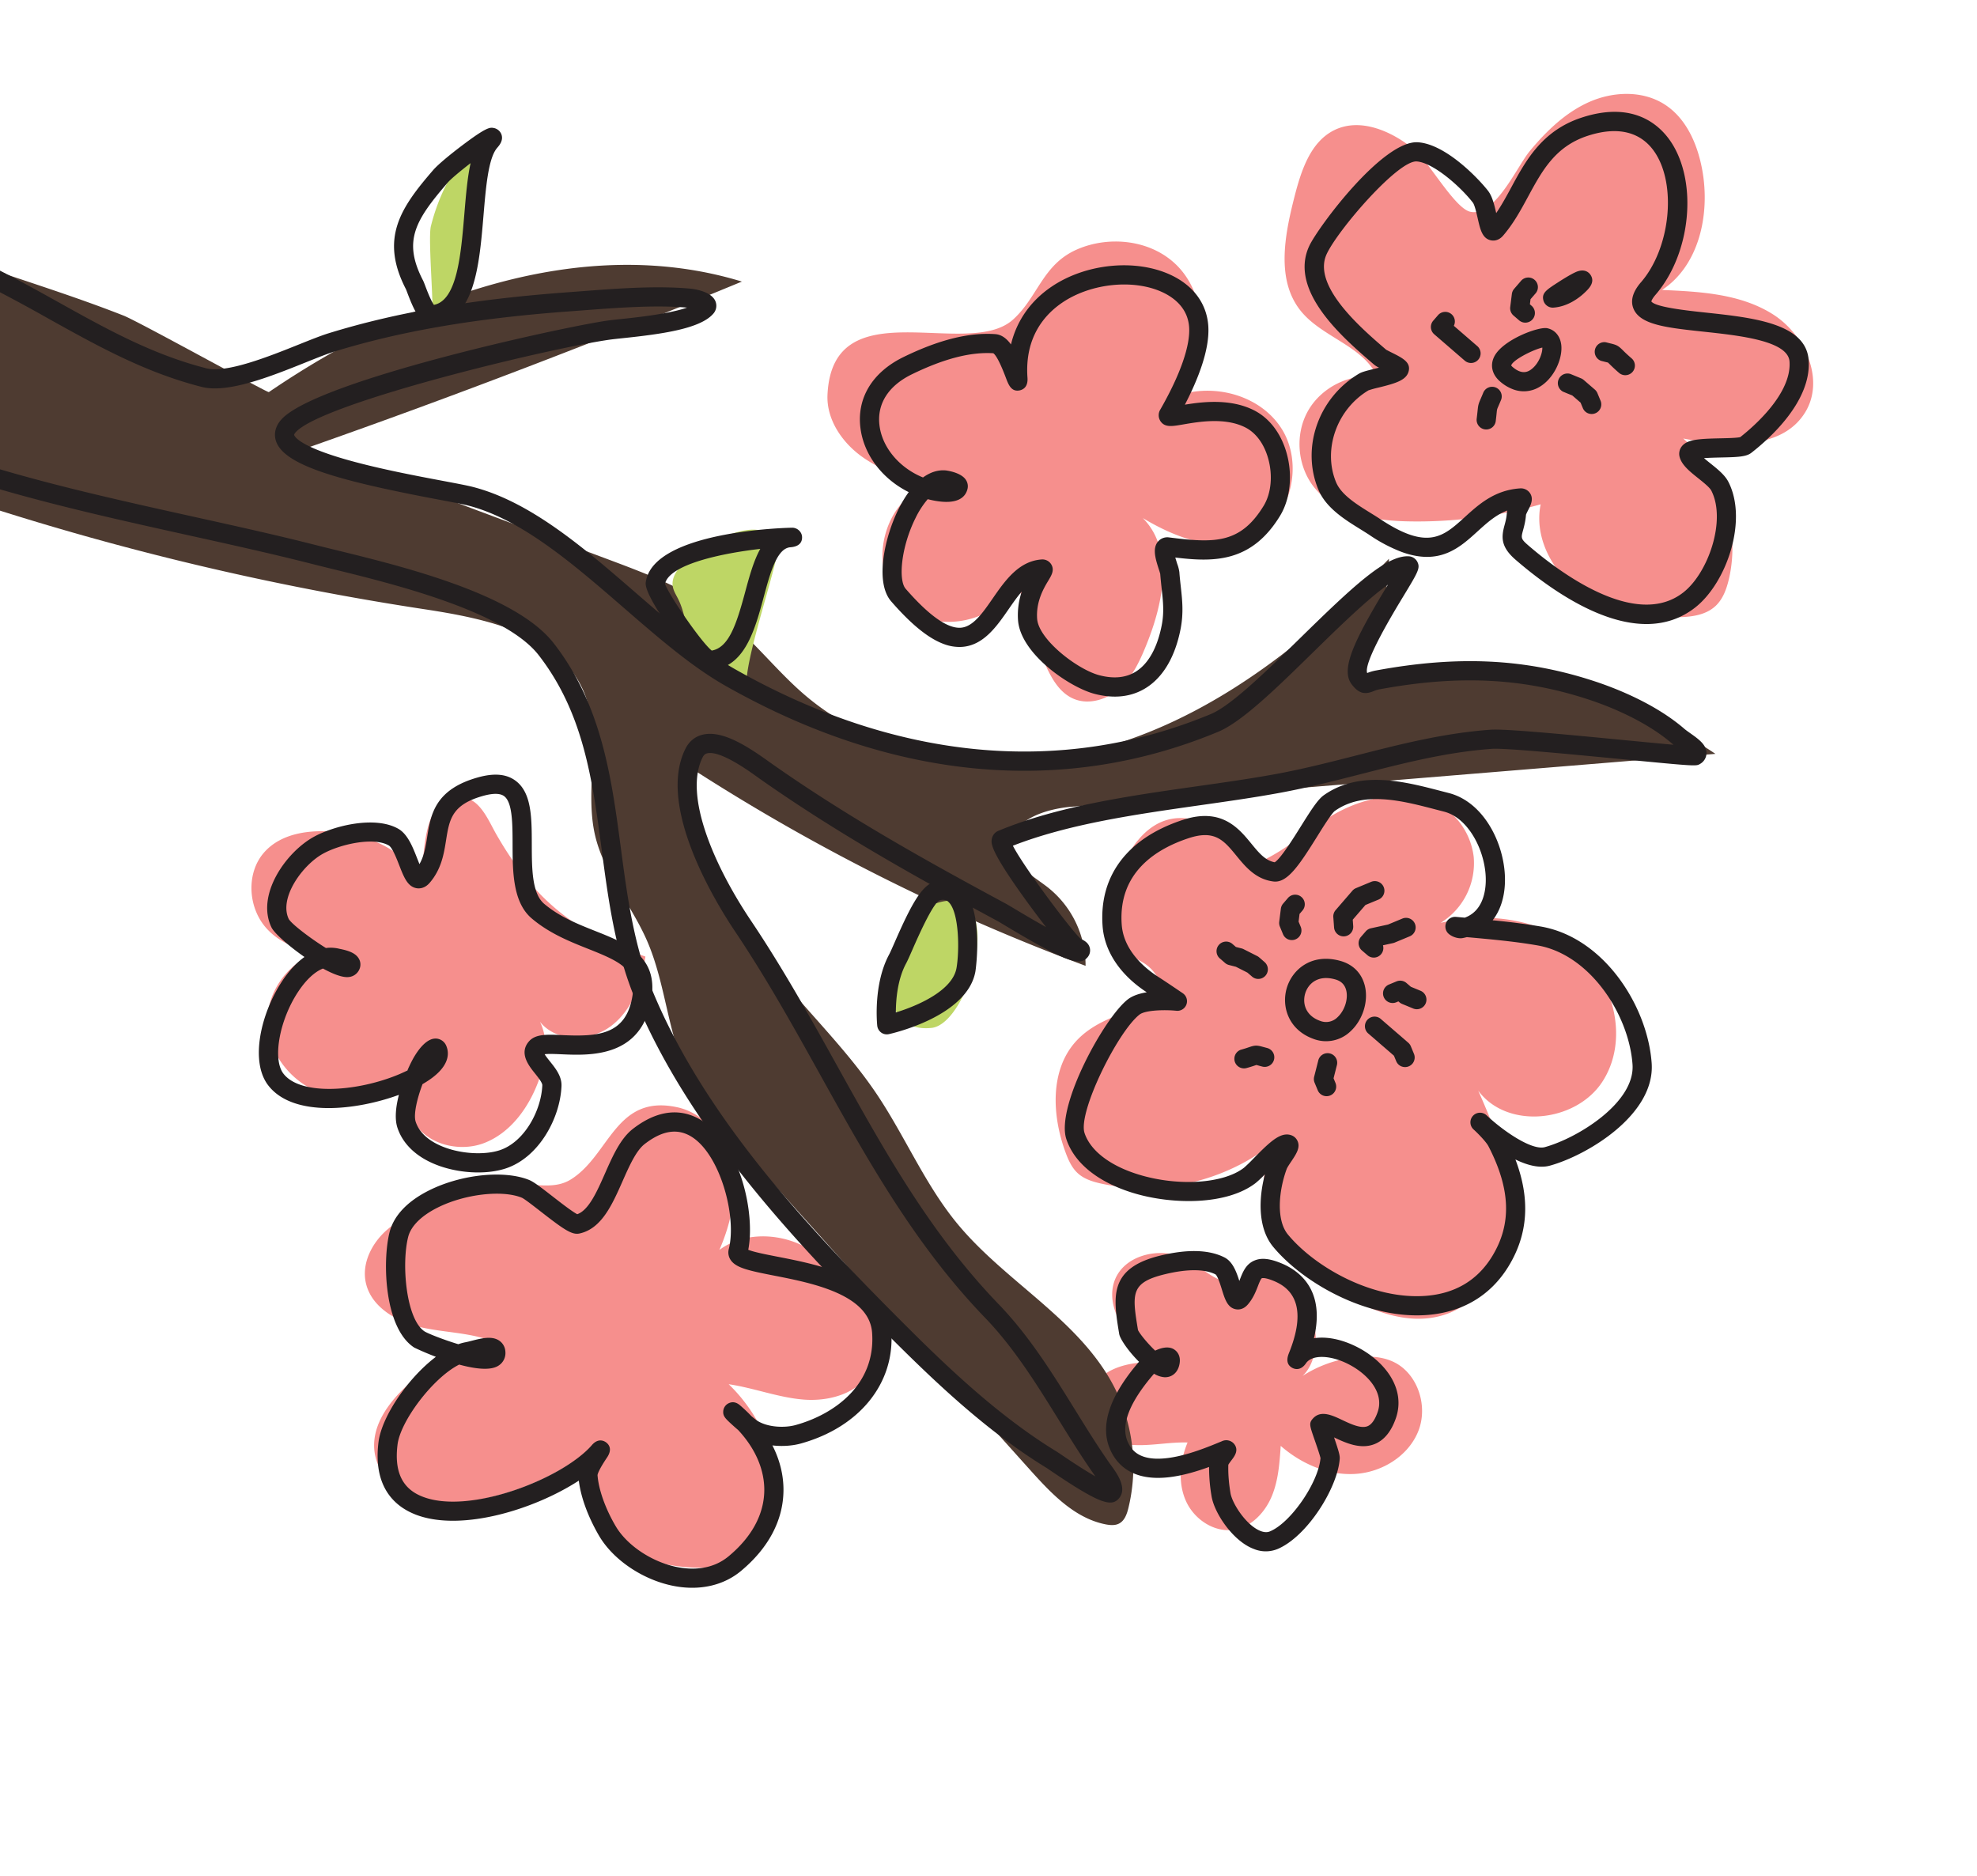 <svg width="78" height="74" fill="none" xmlns="http://www.w3.org/2000/svg"><path d="M60.355 5.96c.655-.79 1.414-1.526 2.352-1.94.938-.413 2.086-.457 2.953.09.88.555 1.325 1.604 1.506 2.629.305 1.725-.13 3.736-1.593 4.7 1.507.064 3.091.151 4.368.956 1.276.804 2.07 2.585 1.28 3.871-.915 1.493-3.09 1.356-4.812 1.033 1.548 1.338 2.269 3.563 1.8 5.555-.092.388-.235.783-.528 1.055-.405.376-1.006.438-1.56.44-1.33.005-2.706-.245-3.791-1.014-1.086-.769-1.812-2.137-1.545-3.44-1.705.484-3.483.711-5.255.672-1.33-.029-2.787-.276-3.642-1.294-.697-.83-.819-2.098-.292-3.046.526-.948 1.666-1.515 2.74-1.362-.555-1.228-2.183-1.556-3.024-2.609-.964-1.208-.631-2.958-.25-4.456.265-1.041.629-2.209 1.597-2.674 1.025-.492 2.253.05 3.133.77.573.47 1.6 2.32 2.213 2.457.977.218 1.844-1.785 2.35-2.393ZM46.392 10.43c1.479 1.426 1.266 4.198-.413 5.381 1.511-.796 3.612-.37 4.555 1.054.944 1.424.403 3.658-1.158 4.352-1.382.614-2.993 0-4.288-.78 1.233 1.242.813 3.318.165 4.942-.251.628-.536 1.265-1.026 1.73-.49.465-1.236.722-1.86.461-.634-.266-.959-.957-1.228-1.591-.437-1.032-.882-2.09-.945-3.21-.645 1.784-3.333 2.373-4.665 1.022-1.332-1.351-.704-4.03 1.09-4.65-.92-.284-1.858-.577-2.635-1.143-.778-.566-1.38-1.464-1.336-2.425.196-4.224 5.535-1.35 7.323-2.969.983-.89 1.159-2.163 2.512-2.76 1.262-.556 2.895-.392 3.909.586ZM53.782 31.625c.82-.247 1.715-.377 2.528-.106a2.767 2.767 0 0 1 1.832 2.274 2.767 2.767 0 0 1-1.304 2.613c1.865-.447 3.982-.166 5.432 1.09 1.45 1.256 1.996 3.582.944 5.185-1.053 1.603-3.756 1.888-4.893.343.691 1.56 1.344 3.206 1.272 4.911-.071 1.705-1.059 3.487-2.699 3.96-1.365.396-2.822-.178-4.034-.92-1.06-.65-2.065-1.472-2.617-2.586-.552-1.113-.556-2.565.25-3.51-1.882 1.642-4.553 2.338-6.998 1.823-.352-.074-.713-.18-.977-.423-.234-.216-.367-.517-.477-.815-.54-1.457-.627-3.264.428-4.405.669-.723 1.658-1.034 2.59-1.35.225-.076.462-.163.605-.352.33-.438-.065-1.069-.528-1.36-.464-.293-1.043-.482-1.306-.963-.233-.424-.144-.946-.037-1.417.35-1.537 1.22-3.355 2.795-3.345.878.005 1.408.571 1.971 1.15.866.89.41.973 1.439.436 1.34-.7 2.244-1.768 3.785-2.232ZM51.027 50.766c.508.436.785 1.096.866 1.76.09.75-.128 1.63-.805 1.965a4.792 4.792 0 0 1 2.572-.966c.431-.028.875.004 1.27.178.982.43 1.42 1.72 1.04 2.722-.382 1.002-1.438 1.658-2.508 1.72-1.07.063-2.126-.401-2.933-1.106-.045.681-.094 1.377-.361 2.006-.267.628-.797 1.187-1.47 1.299-.783.13-1.58-.403-1.906-1.126-.326-.723-.243-1.58.062-2.313-.758-.023-1.516.159-2.27.088-.755-.071-1.566-.502-1.72-1.245-.145-.702.374-1.406 1.022-1.714.647-.308 1.392-.314 2.11-.314-.586-.367-1.184-.745-1.61-1.29-.426-.544-.653-1.296-.4-1.94.355-.905 1.542-1.246 2.472-.96.797.245 1.303.996 2.12 1.072.961.09 1.509-.641 2.449.164ZM26.724 43.681c1.095.24 1.906 1.258 2.138 2.355.232 1.096-.032 2.245-.48 3.273.845-.628 2.03-.675 3.011-.291.98.383 1.774 1.145 2.384 2.003.63.885 1.093 2.072.59 3.035-.47.9-1.62 1.233-2.634 1.158-1.013-.075-1.978-.46-2.984-.608a6.38 6.38 0 0 1 1.949 4.42c.014.632-.08 1.298-.453 1.81-.587.807-1.699 1.024-2.697 1.008-1.314-.022-2.69-.38-3.605-1.323-.914-.943-1.186-2.571-.344-3.58a10.294 10.294 0 0 1-4.76 2.232c-1.54.279-3.524-.072-3.988-1.567-.46-1.483.918-2.861 2.204-3.733.746-.507 1.588-1.005 2.486-.918-.914-.387-1.942-.374-2.911-.59-.969-.217-1.986-.793-2.197-1.763-.17-.78.253-1.592.861-2.108.609-.515 1.378-.793 2.13-1.06 1.006-.36 1.973-.651 3.044-.702.69-.033 1.414.187 2.042-.197 1.546-.948 1.766-3.387 4.214-2.854ZM25.462 37.734c-.13 1.035-.516 2.1-1.343 2.734-.828.634-2.17.655-2.817-.162.354.711.224 1.57-.047 2.317-.386 1.058-1.103 2.064-2.154 2.469-1.052.404-2.443.004-2.868-1.039-.386-.945.088-2.001.553-2.91-.554 1.373-2.073 2.312-3.54 2.117-1.467-.195-2.71-1.561-2.69-3.041.02-1.48 1.368-2.837 2.847-2.796-1.04.267-2.242-.033-2.935-.854-.693-.82-.753-2.154-.036-2.954.685-.765 1.836-.9 2.857-.791 1.329.142 2.567.694 3.304 1.84.196-.914.014-3.129 1.474-3.217.839-.05 1.172.871 1.525 1.485 1.445 2.512 3.068 3.865 5.87 4.802Z" fill="#F68F8D"/><path d="M10.606 15.469c5.464-3.721 12.342-6.293 18.664-4.361a337.242 337.242 0 0 1-17.089 6.538l11.81 4.42c1.59.595 3.207 1.206 4.544 2.25 1.166.91 2.07 2.114 3.193 3.08 3.305 2.842 8.214 3.26 12.367 1.931 4.152-1.329 7.654-4.169 10.705-7.283a11.883 11.883 0 0 1-1.338 5.019c4.838-1.08 10.103-.09 14.218 2.676l-25.398 2.085c-1.064.088-2.467.552-2.358 1.614.074.726.847 1.123 1.422 1.573a3.933 3.933 0 0 1 1.484 3.09 80.25 80.25 0 0 1-15.912-8.023 17.273 17.273 0 0 0 3.091 7.494c1.412 1.941 3.222 3.574 4.564 5.564 1.122 1.664 1.902 3.556 3.173 5.108 1.908 2.329 4.847 3.804 6.22 6.483a6.913 6.913 0 0 1 .552 4.769c-.058.234-.147.488-.36.603-.161.087-.358.07-.54.035-1.227-.243-2.15-1.227-2.987-2.158L29.332 45.39c-.823-.917-1.657-1.85-2.191-2.96-.806-1.672-.872-3.617-1.613-5.318-.62-1.421-1.698-2.648-2.05-4.157-.436-1.873.308-3.947-.463-5.708-.99-2.262-3.86-2.848-6.3-3.218A111.012 111.012 0 0 1-9.196 16.79c-.668-.277-1.36-.581-1.818-1.14-1.029-1.255-.446-3.144.354-4.556.77-1.36 1.221-4.116 2.882-3.659 2.046.564 4.123 2.034 6.183 2.76 2.155.761 4.347 1.42 6.475 2.257.582.229 5.676 3.05 5.726 3.016Z" fill="#4E3B31"/><path d="M17.034 12.45a6.322 6.322 0 0 0 1.275-1.971c.415-1.02 1.291-3.893.491-4.747-.922.77-1.51 2.035-1.799 3.187-.127.509.147 3.412.033 3.531ZM26.934 22.242c-.23.243-.444.555-.392.886.028.18.132.338.214.502.255.507.302 1.091.495 1.625a3.19 3.19 0 0 0 2.33 2.005c-.622-.124 1.243-5.286 1.097-5.715-.509-1.492-3.035-.048-3.744.697ZM36.752 40.55c1.515-.156 3.045-5.71.294-4.95-1.937.536-2.979 5.23-.294 4.95Z" fill="#BED665"/><path d="M17.3 45.981c-.83-.302-1.4-.826-1.62-1.494-.116-.352-.063-.83.058-1.296-1.664.609-4.163.904-5.152-.37-.73-.94-.303-2.82.531-4.094.276-.422.58-.75.896-.975-.629-.438-1.19-.936-1.3-1.163-.626-1.287.576-2.982 1.68-3.583.796-.434 2.401-.832 3.318-.313.374.212.572.72.747 1.167l.091.229c.186-.325.244-.689.304-1.07.141-.881.3-1.88 2.016-2.355.639-.176 1.124-.13 1.482.143.626.475.628 1.457.63 2.497.002.953.004 1.939.488 2.35.604.512 1.326.8 2.025 1.077 1.23.488 2.5.993 2.199 2.723-.397 2.276-2.432 2.185-3.526 2.137-.228-.01-.525-.024-.68-.003.05.084.146.203.21.283.22.274.47.586.456.969-.049 1.26-.886 2.823-2.203 3.255-.659.217-1.567.208-2.37-.023a4.109 4.109 0 0 1-.28-.09Zm-.63-3.212c-.211.556-.364 1.198-.27 1.482.219.668.964.971 1.388 1.093.655.188 1.41.2 1.925.032.99-.326 1.645-1.585 1.683-2.565.003-.1-.173-.32-.29-.466-.24-.299-.64-.797-.24-1.26.258-.299.71-.279 1.334-.25 1.396.062 2.485-.01 2.746-1.51.188-1.077-.43-1.373-1.732-1.89-.72-.286-1.537-.61-2.236-1.204-.75-.637-.753-1.853-.755-2.925-.002-.81-.003-1.647-.33-1.896-.157-.119-.433-.123-.823-.016-1.246.345-1.34.932-1.47 1.745-.085.538-.182 1.148-.65 1.69-.196.225-.406.228-.514.21-.357-.062-.5-.433-.684-.903-.103-.264-.275-.705-.414-.784-.607-.346-1.914-.046-2.584.32-.814.443-1.765 1.754-1.36 2.586.13.21.853.76 1.464 1.14.182-.023.363-.012.542.033.409.079.633.19.747.37.07.109.09.237.059.36a.51.51 0 0 1-.458.383c-.236.024-.605-.117-1.006-.336-.327.128-.675.451-.991.934-.734 1.12-1.004 2.652-.567 3.215.665.856 2.8.712 4.398.089a5.9 5.9 0 0 0 .49-.216c.107-.246.21-.446.283-.565.202-.332.516-.72.864-.694a.46.46 0 0 1 .391.293c.12.288.16.864-.916 1.49l-.025.015ZM61.133 12.113a.383.383 0 0 1-.241-.266c-.072-.289.12-.413.583-.712.14-.091.49-.312.702-.405.35-.153.52.03.576.115.196.298-.077.553-.24.707-.213.2-.656.542-1.222.583a.383.383 0 0 1-.158-.022Zm1.121-.838h.002-.002ZM58.507 16.919a.379.379 0 0 1-.246-.404c.018-.148.029-.247.036-.317.023-.223.033-.262.125-.473.025-.059.059-.136.104-.247a.379.379 0 0 1 .7.289c-.048.116-.083.198-.11.259-.053.122-.053.122-.066.248-.007.075-.018.18-.037.336a.378.378 0 0 1-.506.309ZM54.815 39.545a.379.379 0 0 1-.016-.706l.299-.124a.38.38 0 0 1 .393.064l.172.148.366.151a.379.379 0 1 1-.289.7l-.422-.174a.372.372 0 0 1-.104-.064l-.042-.036-.083.035a.376.376 0 0 1-.274.006ZM16.86 12.765c-.35-.128-.567-.628-.789-1.215-.025-.065-.043-.116-.056-.143-1.037-2.006-.209-3.212 1.075-4.697.202-.234.724-.657 1.145-.974.978-.738 1.099-.715 1.253-.685a.404.404 0 0 1 .297.255c.081.236-.082.425-.17.527-.35.404-.446 1.56-.54 2.679-.164 1.951-.349 4.163-1.993 4.282a.527.527 0 0 1-.222-.03Zm1.707-6.33c-.386.298-.77.616-.904.77-1.291 1.494-1.774 2.31-.973 3.858.023.046.046.103.09.22.145.386.26.635.34.744.916-.18 1.066-1.982 1.2-3.578.063-.75.12-1.444.247-2.013ZM52.882 36.916a.379.379 0 0 1-.248-.328l-.03-.409a.38.38 0 0 1 .091-.275l.662-.766a.377.377 0 0 1 .142-.102l.597-.248a.378.378 0 1 1 .291.7l-.515.213-.501.58.018.252a.379.379 0 0 1-.508.383Z" fill="#231F20"/><path d="M16.453 59.77a2.936 2.936 0 0 1-.185-.076c-.729-.324-1.552-1.074-1.334-2.807.127-1.007 1.16-2.528 2.264-3.362a11.678 11.678 0 0 1-.851-.362c-1.188-.763-1.268-3.411-.976-4.558.165-.648.702-1.216 1.552-1.642 1.275-.64 2.978-.812 3.957-.413.183.076.455.284.919.645.297.231.779.606.976.705.456-.162.78-.897 1.094-1.608.299-.677.607-1.376 1.1-1.758 1.22-.947 2.175-.688 2.763-.303 1.479.969 2.07 3.62 1.79 5.072.224.092.73.19 1.15.272 1.728.338 4.34.848 4.492 2.946.148 2.047-1.255 3.784-3.574 4.426-.31.085-.711.121-1.116.073.293.573.443 1.178.437 1.786-.012 1.172-.594 2.269-1.682 3.172-.672.557-1.583.771-2.564.602-1.23-.212-2.442-1.007-3.02-1.978-.21-.356-.693-1.252-.809-2.192-1.74 1.132-4.593 2.012-6.383 1.36Zm1.665-5.939c-1.03.515-2.316 2.22-2.433 3.151-.13 1.035.162 1.696.891 2.02 1.84.824 5.628-.666 6.778-1.996.257-.297.496-.154.562-.103.107.081.253.266.035.592-.328.489-.372.652-.376.699.042.57.312 1.331.722 2.022.463.779 1.49 1.444 2.497 1.618.537.093 1.312.092 1.951-.439.912-.756 1.399-1.654 1.409-2.596.008-.827-.354-1.659-1.03-2.385a8.652 8.652 0 0 1-.15-.13c-.355-.32-.451-.406-.44-.608a.379.379 0 0 1 .232-.327c.22-.093.38.045.448.104.154.133.297.27.431.411.108.092.21.172.274.208.428.244 1.063.257 1.469.145 1.556-.43 3.167-1.613 3.02-3.641-.11-1.52-2.379-1.964-3.88-2.257-1.012-.198-1.506-.307-1.709-.627a.528.528 0 0 1-.066-.416c.323-1.272-.327-3.685-1.436-4.412-.562-.368-1.178-.28-1.884.268-.341.265-.61.876-.871 1.466-.407.92-.827 1.873-1.697 2.062-.3.066-.62-.158-1.532-.867-.27-.21-.639-.498-.742-.543-.776-.32-2.266-.144-3.329.39-.639.32-1.05.729-1.157 1.152-.274 1.073-.082 3.263.65 3.734.177.102.76.329 1.327.502.095-.034.189-.06.281-.077.07-.013.153-.034.242-.057.4-.102.814-.207 1.106.003a.556.556 0 0 1 .228.42.589.589 0 0 1-.29.568c-.324.193-.928.111-1.53-.053Zm11.37-4.37-.001.002v-.001ZM59.695 15.358a1.658 1.658 0 0 1-.513-.31c-.315-.272-.4-.639-.23-.98.333-.666 1.757-1.194 2.094-1.12.296.063.5.3.548.63.078.534-.27 1.366-.893 1.707a1.192 1.192 0 0 1-1.006.073Zm-.072-.937c.004.002.017.023.054.055.366.316.605.199.753.083.304-.238.434-.667.42-.848-.383.091-1.183.498-1.227.71Zm1.343-1.104h.001-.001Z" fill="#231F20"/><path d="M55.301 21.774a6.127 6.127 0 0 1-1.286-.68c-.11-.072-.232-.147-.358-.226-.598-.37-1.343-.832-1.642-1.551-.689-1.657 0-3.624 1.602-4.576.113-.067.278-.11.582-.185l.208-.052a.966.966 0 0 1-.196-.121l-.087-.075c-1.15-.992-3.289-2.838-2.47-4.603.34-.732 2.907-4.189 4.294-4.092 1.1.076 2.393 1.441 2.76 1.913.169.218.248.552.323.88.216-.316.403-.661.598-1.02.567-1.048 1.21-2.234 2.77-2.746 2.062-.678 3.094.307 3.525.955 1.069 1.604.785 4.424-.607 6.034-.134.155-.16.239-.165.263.166.227 1.41.36 2.156.44 1.85.199 3.945.424 4.05 1.872.118 1.625-1.543 3.1-2.262 3.66-.2.155-.532.17-1.203.183-.189.005-.45.01-.663.026.084.073.176.147.248.204.28.224.571.456.71.725.785 1.517-.068 4.002-1.316 4.971-2.24 1.74-5.396-.439-7.078-1.893-.603-.522-.557-.912-.433-1.367.038-.141.077-.286.09-.469a.67.67 0 0 1 .016-.104c-.452.17-.803.488-1.169.82-.71.647-1.496 1.361-2.997.814Zm-.61-7.977c.034.02.121.063.185.096.46.228.792.393.7.755-.09.353-.512.475-1.195.643a4.095 4.095 0 0 0-.388.107c-1.248.743-1.815 2.339-1.279 3.628.206.494.81.869 1.342 1.199.134.083.263.162.38.24 1.892 1.264 2.505.707 3.353-.064.548-.497 1.168-1.062 2.172-1.134a.436.436 0 0 1 .404.188c.152.23.027.472-.073.667-.028.056-.075.147-.086.186-.019.252-.072.447-.114.603-.083.306-.094.345.197.597 1.213 1.049 4.237 3.33 6.118 1.868.994-.772 1.71-2.862 1.109-4.025-.066-.126-.313-.323-.511-.482-.334-.266-.649-.518-.736-.836a.475.475 0 0 1 .076-.414c.213-.286.672-.309 1.531-.328.264-.005.657-.014.783-.047.517-.405 2.036-1.713 1.944-2.984-.06-.818-1.976-1.023-3.376-1.174-1.468-.157-2.528-.27-2.784-.92-.123-.312-.022-.659.3-1.032l.287.248-.286-.248c1.15-1.33 1.416-3.817.55-5.118-.547-.821-1.467-1.048-2.66-.656-1.273.418-1.791 1.374-2.34 2.387-.286.529-.582 1.075-.992 1.55-.196.226-.412.201-.496.18-.328-.08-.407-.43-.507-.872-.044-.195-.118-.522-.19-.613-.492-.635-1.565-1.577-2.214-1.623-.737-.051-3.108 2.696-3.554 3.656-.578 1.246 1.35 2.91 2.277 3.71l.073.063Zm5.516 6.5v.002-.002Zm-5.504-6.49.003.003-.003-.002ZM65.15 11.9h.002-.002ZM55.306 42.074a.377.377 0 0 1-.22-.211l-.09-.216-1.026-.888a.379.379 0 0 1 .495-.573l1.095.947c.044.038.08.087.102.141l.124.299a.379.379 0 0 1-.48.5Z" fill="#231F20"/><path d="M60.048 12.704a.376.376 0 0 1-.117-.069l-.22-.19a.38.38 0 0 1-.127-.333l.065-.517a.38.38 0 0 1 .089-.2l.284-.329a.379.379 0 0 1 .573.495l-.21.242-.025.203.066.056a.379.379 0 0 1-.378.643ZM54.07 37.753a.379.379 0 0 1-.118-.07l-.22-.189a.379.379 0 0 1-.038-.534l.19-.219a.379.379 0 0 1 .206-.122l.673-.147.566-.235a.378.378 0 1 1 .29.7l-.597.248a.367.367 0 0 1-.064.02l-.395.086a.378.378 0 0 1-.493.462ZM62.669 16.31a.377.377 0 0 1-.22-.211l-.09-.216-.324-.28-.366-.151a.38.38 0 0 1 .289-.7l.423.174a.378.378 0 0 1 .103.064l.438.378c.044.039.08.087.102.141l.124.299a.379.379 0 0 1-.48.501ZM50.84 37.064a.377.377 0 0 1-.22-.21l-.124-.3a.377.377 0 0 1-.026-.192l.065-.517a.378.378 0 0 1 .09-.2l.189-.22a.378.378 0 1 1 .572.496l-.114.132-.038.304.085.206a.379.379 0 0 1-.479.5ZM48.952 42.124a.377.377 0 0 1 .029-.72c.153-.043.244-.074.31-.097.217-.074.296-.076.532-.01l.168.045a.378.378 0 1 1-.187.734c-.078-.02-.137-.036-.183-.05l-.052-.014-.032.011a5.463 5.463 0 0 1-.355.11.373.373 0 0 1-.23-.009ZM49.49 61.113a1.728 1.728 0 0 1-.25-.114c-.723-.402-1.34-1.364-1.44-1.976a6.642 6.642 0 0 1-.097-1.153c-.471.171-1.02.337-1.557.402-1.49.18-2.107-.514-2.362-1.128-.387-.93.001-2.082 1.154-3.424-.408-.403-.748-.894-.782-1.099-.238-1.449-.427-2.593 1.63-3.091 1.067-.258 1.915-.233 2.52.072.324.163.471.556.59.93.01-.024.02-.048.028-.072.108-.276.23-.59.565-.732.273-.117.602-.084 1.064.107.717.295 1.74 1.059 1.287 2.957.49-.077 1.084.034 1.693.341 1.063.538 1.952 1.616 1.54 2.812-.18.52-.456.86-.82 1.014-.571.24-1.176-.046-1.619-.255.19.555.232.717.223.844-.08 1.142-1.286 3.074-2.46 3.562a1.226 1.226 0 0 1-.908.003Zm-1.028-3.327c-.01.34.017.704.085 1.114.062.376.535 1.145 1.061 1.437.29.16.447.095.499.073.82-.34 1.906-1.92 1.992-2.887-.025-.126-.166-.53-.243-.752-.184-.53-.218-.627-.065-.802.309-.357.763-.141 1.163.048.332.157.745.353 1.005.243.158-.066.291-.255.397-.563.264-.764-.395-1.499-1.166-1.888-.712-.36-1.426-.374-1.661-.033-.216.314-.452.234-.543.185-.201-.109-.246-.305-.133-.582.6-1.479.402-2.436-.59-2.844-.368-.153-.473-.113-.477-.11-.042.017-.114.2-.156.31-.084.215-.188.483-.399.726-.183.212-.381.207-.483.186-.318-.066-.421-.394-.539-.773-.053-.173-.165-.534-.253-.601-.427-.216-1.118-.219-1.992-.007-1.364.33-1.302.767-1.066 2.203.08.167.396.544.678.812.238-.113.503-.178.713-.068.083.044.345.219.234.655-.076.298-.3.475-.587.462a.933.933 0 0 1-.403-.137l-.012.01c-.958 1.111-1.307 2.003-1.038 2.65.146.35.467.801 1.572.667.784-.095 1.64-.452 2.153-.665a.402.402 0 0 1 .488.113c.188.244.01.478-.095.618-.038.05-.113.148-.14.2Zm0-.034Zm-2.93-3.56-.003.002.002-.002ZM51.814 40.981c-.984-.359-1.269-1.286-1.04-2.025.226-.724.98-1.362 2.102-1.051.51.14.856.494.975.996.146.615-.092 1.353-.578 1.793a1.393 1.393 0 0 1-1.424.3l-.035-.013Zm.86-2.346c-.684-.19-1.061.176-1.176.546-.124.4.01.892.598 1.096a.632.632 0 0 0 .669-.144c.281-.256.432-.71.35-1.057-.055-.23-.2-.376-.44-.441Z" fill="#231F20"/><path d="M43.453 59.2c-.397-.145-1.013-.512-2.037-1.208l-.105-.072c-2.276-1.388-4.263-3.25-6.072-5.053-3.792-3.785-8.019-8.257-10.176-13.442-.793-1.909-1.061-3.927-1.32-5.878-.37-2.789-.72-5.422-2.492-7.704-1.348-1.735-5.779-2.82-8.16-3.403a94.47 94.47 0 0 1-.829-.206c-1.522-.387-3.11-.739-4.79-1.11-4.997-1.106-10.165-2.25-14.367-4.514-.236-.128-.624-.28-1.073-.458-1.675-.662-3.968-1.569-4.085-3.18-.052-.727.45-1.922 1.061-3.293.184-.412.342-.767.402-.955.016-.05.064-.232.115-.426.557-2.116.635-2.242.985-2.25.41-.011.84.112 1.207.345C-6.386 7.598-4.547 8.477-2.6 9.408c.824.394 1.676.801 2.543 1.24.806.407 1.585.841 2.339 1.261 1.917 1.068 3.727 2.077 5.867 2.622.79.201 2.492-.48 3.618-.932.475-.19.885-.355 1.204-.454 2.698-.832 5.718-1.347 9.506-1.621l.557-.042c1.35-.102 2.88-.218 4.214-.094.082.008.813.087.98.5a.468.468 0 0 1-.087.488c-.518.599-2.049.805-3.573.965-.205.022-.375.04-.494.056-2.427.34-11.415 2.507-12.414 3.662-.029.033-.062.08-.053.105.026.073.25.464 2.17.998 1.22.341 2.646.61 3.686.806.529.1.947.178 1.178.237 2.294.584 4.414 2.423 6.467 4.202 1.347 1.167 2.62 2.27 3.889 2.99 6.378 3.614 12.87 4.228 18.772 1.773.808-.336 2.19-1.688 3.525-2.996 2.085-2.042 3.409-3.29 4.3-3.228.132.01.26.094.322.211.128.248.039.395-.541 1.353-.393.647-1.584 2.613-1.436 3.037 0 .001 0 .002.002.003.081-.032.194-.072.345-.1 3.247-.601 5.908-.47 8.627.426.829.273 2.389.88 3.543 1.877.049.043.132.102.22.164.342.242.665.47.651.811a.497.497 0 0 1-.255.409c-.155.092-.158.094-3.06-.186-1.952-.189-4.626-.447-5.152-.41-1.78.13-3.413.548-5.142.99-1.036.265-2.107.539-3.203.742-1.01.187-2.058.335-3.168.493-2.545.362-5.172.735-7.385 1.597.428.837 2.286 3.319 2.674 3.671l.037.019c.107.054.285.144.328.36a.417.417 0 0 1-.096.354c-.301.347-.79.219-3.256-1.26-.147-.088-.252-.151-.295-.174-3.034-1.635-6.256-3.415-9.366-5.603l-.122-.087c-.361-.26-1.46-1.048-1.967-.924-.056.014-.12.043-.176.153-.768 1.52.482 4.33 1.908 6.452 1.263 1.88 2.35 3.837 3.402 5.73 1.885 3.391 3.666 6.594 6.375 9.404 1.204 1.249 2.118 2.723 3.001 4.148.445.718.904 1.459 1.386 2.145l.038.051c.23.317.661.907.312 1.31-.143.165-.322.222-.692.088Zm-25.49-36.153c1.634.596 3.128 1.355 3.886 2.332 1.898 2.443 2.277 5.303 2.645 8.068.252 1.903.513 3.87 1.269 5.687 2.103 5.057 6.27 9.463 10.011 13.196 1.775 1.772 3.723 3.597 5.933 4.945l.135.09c.645.439 1.081.71 1.375.878l-.041-.058c-.495-.703-.96-1.454-1.41-2.18-.863-1.392-1.755-2.832-2.904-4.023-2.777-2.88-4.665-6.277-6.49-9.561-1.045-1.879-2.125-3.821-3.37-5.675-.75-1.117-3.107-4.937-1.955-7.217.144-.285.377-.474.672-.546.742-.182 1.683.394 2.589 1.043l.116.083c3.076 2.165 6.276 3.932 9.29 5.556.046.026.162.095.324.192.5.3.905.534 1.232.716a40.136 40.136 0 0 1-.807-1.078c-1.405-1.944-1.36-2.222-1.334-2.388a.426.426 0 0 1 .256-.33c2.36-.98 5.154-1.378 7.855-1.761 1.102-.157 2.143-.304 3.137-.488 1.072-.199 2.13-.47 3.153-.731 1.686-.431 3.428-.877 5.275-1.01.547-.04 2.623.153 5.28.41.7.067 1.414.136 1.942.183a1.587 1.587 0 0 1-.067-.054c-.77-.667-1.967-1.297-3.283-1.73-2.592-.855-5.138-.979-8.253-.402-.106.02-.176.048-.243.076-.355.144-.584.072-.846-.266-.46-.592.082-1.725 1.392-3.887l.03-.05c-.819.578-1.998 1.733-2.933 2.648-1.45 1.42-2.821 2.762-3.764 3.154-6.126 2.548-12.847 1.92-19.436-1.814-1.335-.757-2.635-1.883-4.012-3.076-1.985-1.721-4.039-3.5-6.157-4.04-.209-.053-.616-.13-1.132-.227-3.816-.72-6.092-1.327-6.43-2.299-.059-.166-.11-.498.195-.85 1.33-1.539 11.187-3.68 12.881-3.916.125-.018.305-.037.52-.06.575-.06 1.884-.197 2.617-.452-1.255-.107-2.72.004-4.015.101l-.559.042c-3.729.27-6.696.776-9.337 1.59-.29.09-.687.249-1.146.433-1.361.546-3.056 1.225-4.087.963-2.234-.569-4.087-1.602-6.049-2.694a65.184 65.184 0 0 0-2.311-1.247c-.86-.435-1.708-.84-2.529-1.233-1.968-.94-3.827-1.83-5.762-3.058a1.485 1.485 0 0 0-.575-.216c-.14.387-.379 1.296-.479 1.674-.068.26-.105.398-.125.463-.073.228-.231.584-.432 1.034-.39.872-1.04 2.333-.997 2.929.082 1.137 2.204 1.976 3.607 2.53.472.187.878.348 1.154.496 4.11 2.215 9.225 3.347 14.172 4.442 1.687.373 3.28.725 4.813 1.116.245.062.521.13.822.203 1.316.323 3.072.753 4.691 1.344ZM57.906 14.296a.38.38 0 0 1-.118-.07l-1.203-1.04a.38.38 0 0 1-.039-.535l.19-.219a.379.379 0 0 1 .623.421l.925.8a.379.379 0 0 1-.378.643Z" fill="#231F20"/><path d="M52.21 43.221a.378.378 0 0 1-.22-.21l-.124-.299a.377.377 0 0 1-.017-.239l.159-.627a.379.379 0 1 1 .734.187l-.128.505.075.182a.379.379 0 0 1-.479.501ZM63.993 14.778a.375.375 0 0 1-.118-.07 6.683 6.683 0 0 1-.387-.36c-.02-.018-.033-.033-.046-.045a11.121 11.121 0 0 1-.273-.068.38.38 0 0 1 .187-.733l.159.04c.26.061.326.09.507.27.065.065.162.162.349.323a.379.379 0 0 1-.378.643ZM49.516 38.596a.38.38 0 0 1-.118-.07l-.183-.158-.454-.23-.274-.07a.379.379 0 0 1-.154-.08l-.218-.189a.379.379 0 0 1 .495-.573l.151.131.227.058a.367.367 0 0 1 .077.029l.533.27a.372.372 0 0 1 .077.05l.218.19a.379.379 0 0 1-.377.642ZM27.852 26.403c-.147-.053-.288-.176-.442-.339-.429-.452-2-2.551-1.934-3.08.26-2.07 5.744-2.17 5.799-2.166.2.011.37.178.37.378.002.164-.078.365-.462.393-.533.038-.797 1.018-1.052 1.965-.352 1.303-.75 2.78-2.084 2.878a.46.46 0 0 1-.195-.029Zm-1.616-3.371c.153.44 1.422 2.294 1.845 2.633.677-.12.976-1.038 1.318-2.308.165-.61.332-1.23.597-1.704-1.457.166-3.582.596-3.76 1.379Zm4.92-1.82Z" fill="#231F20"/><path d="M53.59 51.454c-1.39-.507-2.627-1.387-3.358-2.267-.612-.738-.577-1.914-.326-2.863a4.183 4.183 0 0 1-.362.342c-1.136.882-3.294.866-4.838.395-1.388-.425-2.325-1.18-2.636-2.128-.422-1.283 1.497-4.787 2.425-5.507.192-.15.465-.235.749-.281-1.052-.688-1.67-1.614-1.743-2.613-.144-1.983.98-3.47 3.163-4.187 1.527-.502 2.207.328 2.704.934.293.358.549.67.924.737.234-.14.749-.965 1.03-1.415.409-.654.671-1.064.911-1.233 1.419-.997 3.183-.537 4.601-.168l.324.084c1.435.364 2.267 2.123 2.217 3.544-.021.597-.191 1.1-.484 1.476a25.86 25.86 0 0 1 1.903.247c2.49.433 4.207 3.133 4.37 5.384.148 2.036-2.54 3.641-4.012 4.048-.416.115-.902-.017-1.363-.243.593 1.561.503 2.945-.269 4.21-.706 1.158-1.824 1.824-3.23 1.926-.901.066-1.83-.105-2.7-.422Zm-2.644-6.67a.425.425 0 0 1 .225.186c.159.273-.02.54-.225.847-.067.099-.158.235-.18.294-.312.844-.43 2.015.05 2.593 1.066 1.285 3.328 2.569 5.42 2.417 1.168-.085 2.056-.612 2.638-1.566.773-1.267.726-2.645-.149-4.337-.077-.15-.337-.427-.529-.609a10.954 10.954 0 0 1-.066-.061.379.379 0 0 1 .515-.556l.07.065c.652.598 1.735 1.334 2.236 1.196 1.3-.36 3.567-1.758 3.458-3.263-.143-1.977-1.683-4.334-3.745-4.694-.9-.157-1.836-.24-2.74-.322l-.053-.005a2.235 2.235 0 0 1-.172.039c-.197.035-.496-.082-.604-.236a.387.387 0 0 1-.018-.413.39.39 0 0 1 .378-.188l.336.03c.68-.248.812-.967.827-1.4.039-1.108-.626-2.524-1.647-2.783a72.238 72.238 0 0 1-.328-.085c-1.332-.348-2.843-.741-3.974.054-.128.091-.461.625-.704 1.015-.714 1.143-1.179 1.84-1.723 1.772-.7-.088-1.104-.58-1.46-1.015-.492-.6-.847-1.035-1.882-.695-1.288.423-2.793 1.358-2.644 3.413.075 1.034.93 1.73 1.433 2.054.328.21.952.635.978.653a.379.379 0 0 1-.25.69c-.452-.046-1.228-.03-1.458.15-.857.666-2.439 3.854-2.17 4.672.229.697 1.008 1.295 2.138 1.64 1.557.476 3.342.36 4.152-.269a5.62 5.62 0 0 0 .37-.358c.566-.577.934-.928 1.284-.954a.52.52 0 0 1 .213.029Zm6.44-7.859h-.002.002Zm.245-.29.002.001h-.002ZM37.241 25.408c-.61-.223-1.288-.774-2.08-1.684-.669-.769-.236-2.587.286-3.633.127-.256.263-.482.406-.677-1.027-.51-1.765-1.452-1.904-2.52-.154-1.186.466-2.21 1.701-2.811 1.394-.679 2.577-.974 3.617-.902.25.018.45.174.62.407.225-.931.77-1.716 1.6-2.278 1.367-.928 3.362-1.114 4.746-.444.865.419 1.375 1.122 1.438 1.98.068.935-.41 2.131-.923 3.118.69-.114 1.797-.248 2.724.22.61.308 1.067.906 1.288 1.684.247.866.148 1.816-.257 2.48-1.14 1.87-2.646 1.823-4.133 1.646.027.095.058.19.076.25a1.5 1.5 0 0 1 .084.325c.014.195.035.381.055.561.06.542.117 1.054-.008 1.69-.214 1.087-.683 1.887-1.357 2.313-.567.358-1.247.44-2.02.243-.987-.25-2.939-1.58-3.035-2.91a2.86 2.86 0 0 1 .149-1.13c-.18.204-.35.451-.525.703-.465.672-.993 1.434-1.853 1.481a1.734 1.734 0 0 1-.695-.112Zm-.639-5.715a3.46 3.46 0 0 0-.478.736c-.58 1.163-.686 2.46-.392 2.798.913 1.049 1.64 1.566 2.162 1.537.49-.027.87-.575 1.272-1.156.478-.69 1.02-1.472 1.922-1.537a.408.408 0 0 1 .386.19c.138.226.014.43-.105.63-.175.288-.5.827-.45 1.52.06.826 1.604 2.011 2.467 2.23.564.145 1.045.094 1.43-.148.623-.395.897-1.207 1.017-1.82.103-.52.054-.956-.002-1.46-.02-.182-.04-.37-.056-.574a3.43 3.43 0 0 0-.05-.165c-.132-.41-.268-.834-.04-1.107a.481.481 0 0 1 .44-.166c1.762.221 2.804.272 3.731-1.248.299-.49.366-1.209.175-1.878-.163-.572-.483-1.004-.901-1.215-.795-.401-1.829-.223-2.446-.117-.45.078-.721.125-.895-.122a.427.427 0 0 1-.01-.466c.786-1.37 1.189-2.526 1.136-3.255-.054-.739-.58-1.143-1.012-1.353-1.137-.552-2.853-.383-3.991.39-.691.468-1.49 1.363-1.374 2.964.027.37-.178.47-.302.498-.335.073-.448-.224-.547-.487-.265-.702-.417-.92-.5-.977-.898-.056-1.947.215-3.208.829-.937.456-1.392 1.177-1.28 2.032.113.877.802 1.67 1.715 2.04.283-.205.58-.302.881-.28.009 0 .587.062.799.357.082.114.108.25.074.383-.079.31-.377.638-1.35.446a4.108 4.108 0 0 1-.218-.05Zm9.172 2.93v.003-.002Zm.663-6.092Zm-.328-.188.001.001h-.001ZM34.857 40.782a.383.383 0 0 1-.246-.315c-.007-.067-.167-1.634.47-2.816.043-.08.123-.262.216-.474.645-1.475 1.065-2.248 1.566-2.387.516-.143.861.042 1.06.223.925.839.566 3.279.562 3.303-.311 1.783-3.29 2.452-3.417 2.48a.378.378 0 0 1-.21-.014Zm2.461-5.268a.41.41 0 0 0-.253.006c-.278.141-.877 1.51-1.074 1.96-.108.246-.186.424-.244.53-.34.634-.402 1.438-.402 1.93.868-.265 2.238-.863 2.393-1.754.118-.68.111-2.217-.324-2.612a.284.284 0 0 0-.096-.06Z" fill="#231F20"/></svg>